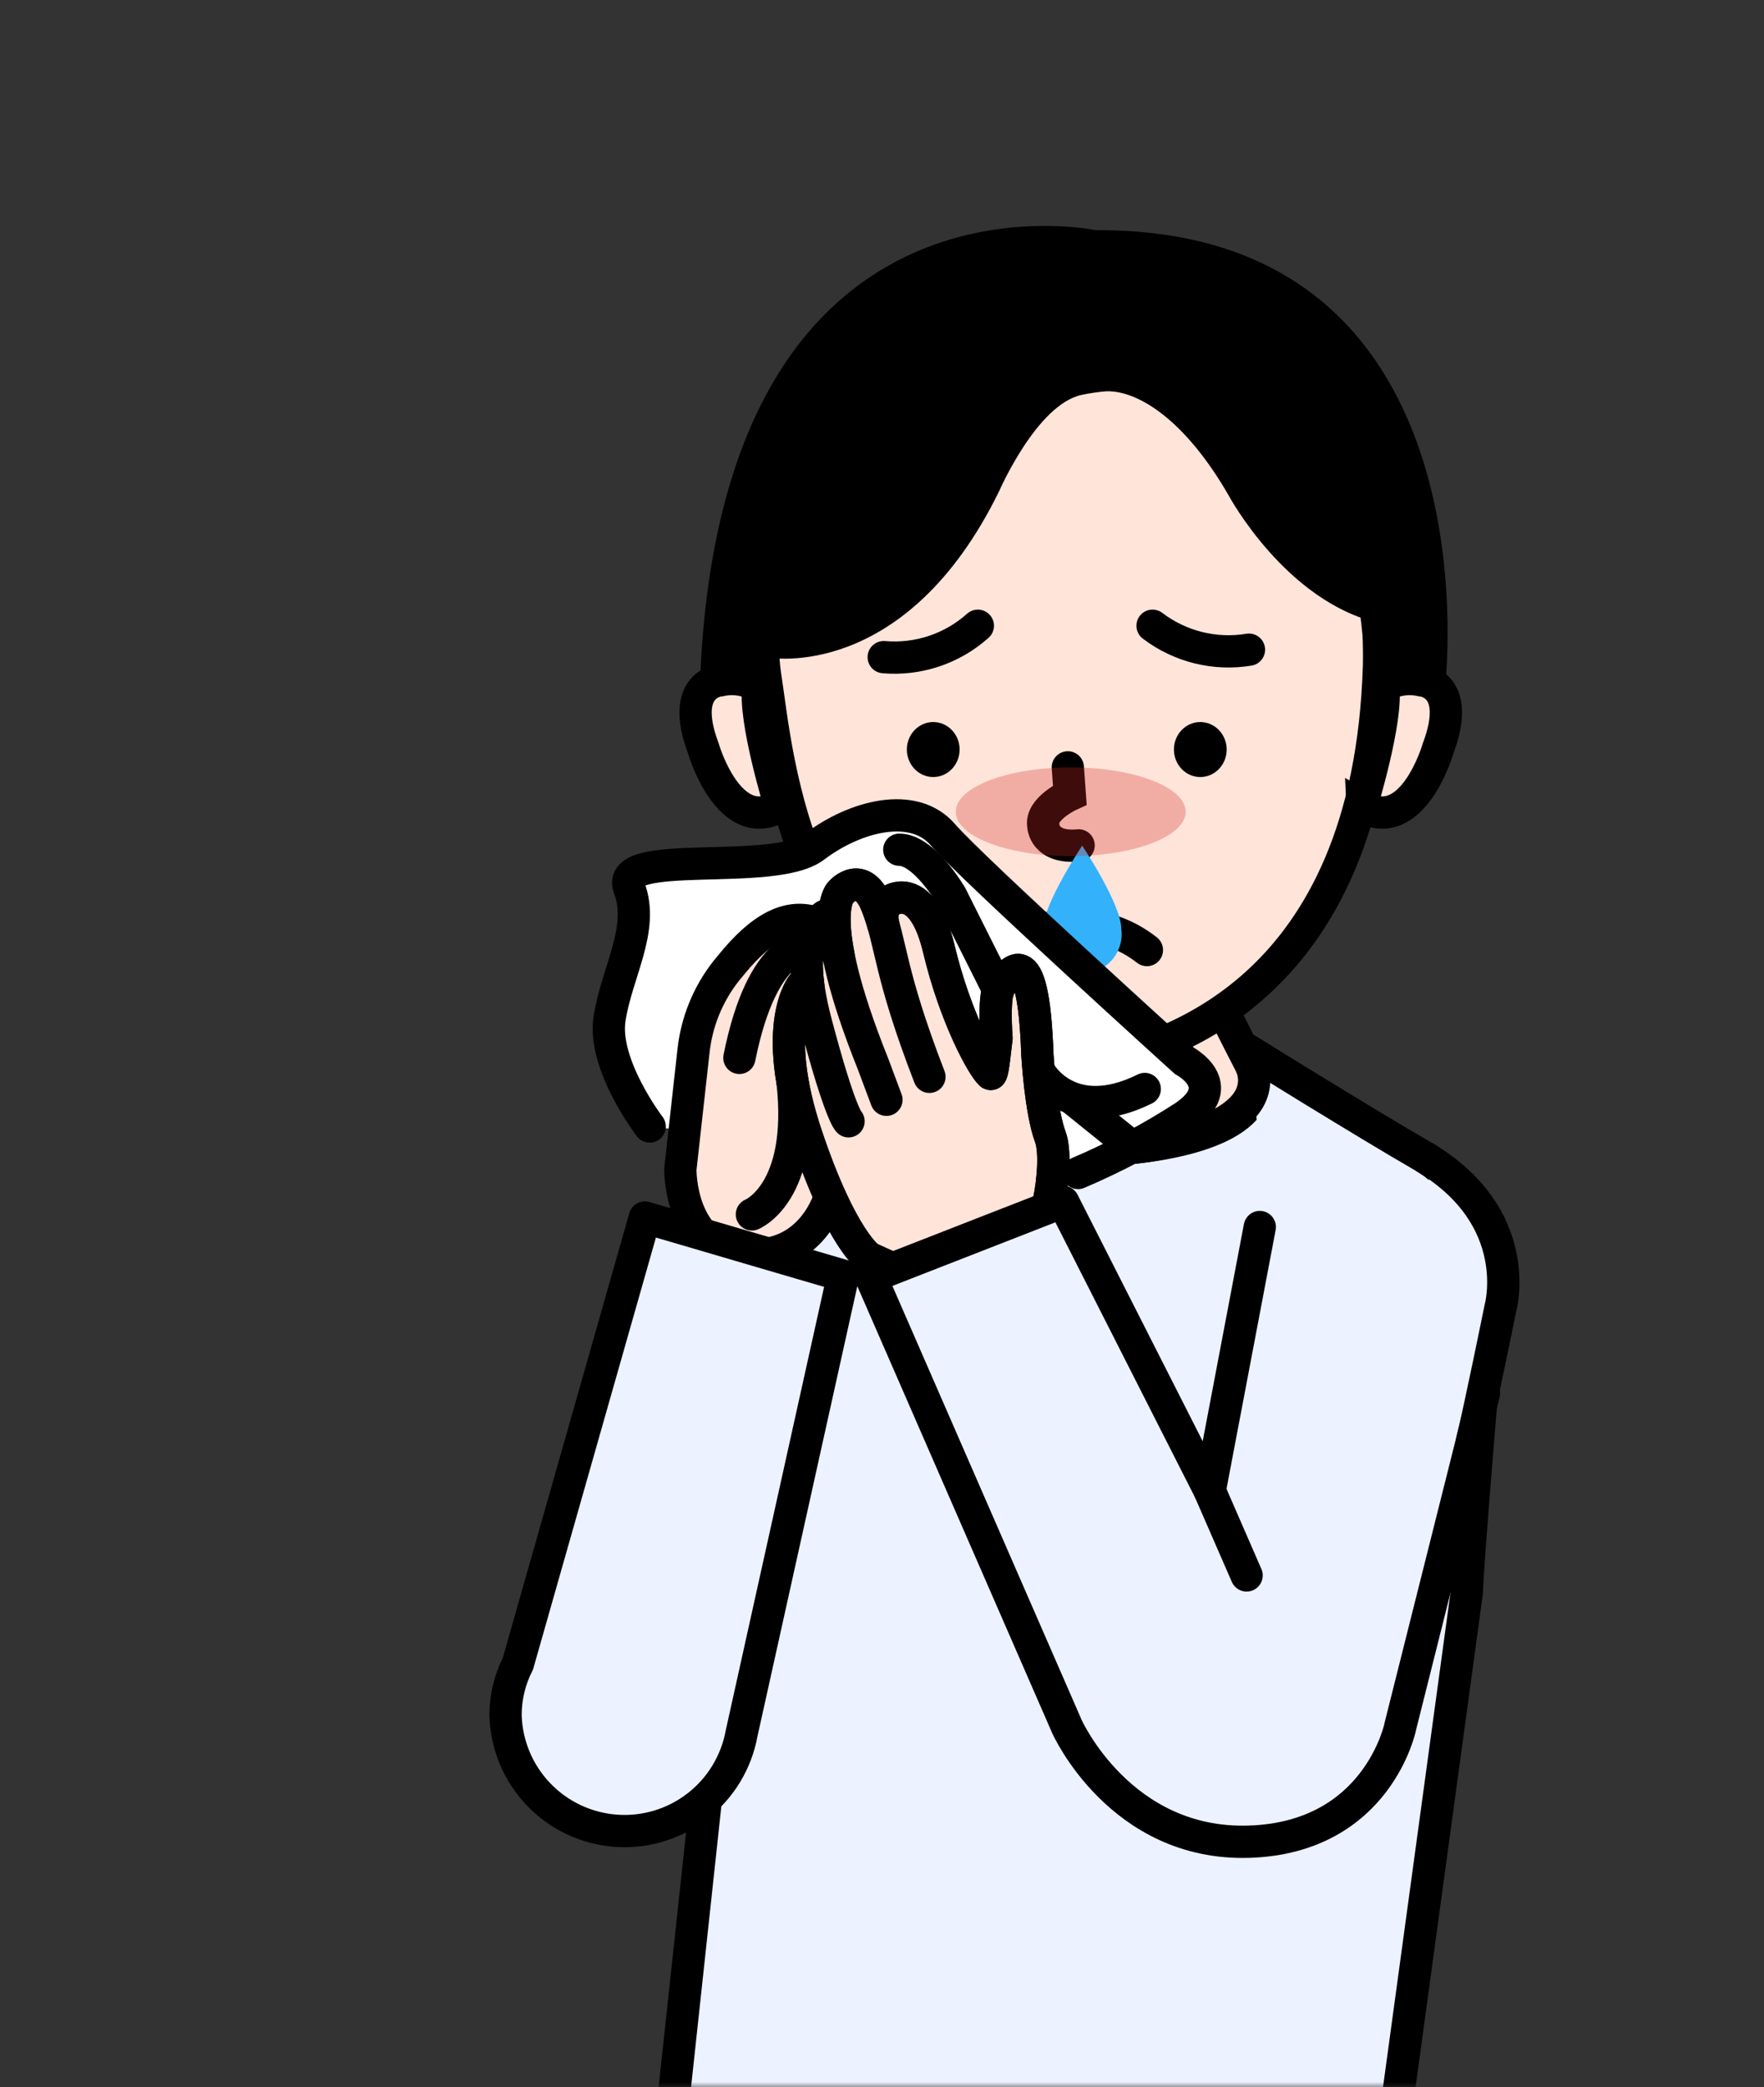 <svg width="164" height="194" viewBox="0 0 164 194" fill="none" xmlns="http://www.w3.org/2000/svg">
<rect x="0" y="0" width="164" height="194" fill="#333333" stroke="none"/>
<mask id="mask0_270:3663" style="mask-type:alpha" maskUnits="userSpaceOnUse" x="41" y="15" width="104" height="179">
<rect x="41" y="15" width="104" height="179" fill="#C4C4C4"/>
</mask>
<g mask="url(#mask0_270:3663)">
<path d="M112.317 90.941C113.489 93.779 119.576 105.288 119.576 105.288L104.587 119.794L85.872 99.121L112.317 90.941Z" fill="#FFE4DA" stroke="black" stroke-width="3" stroke-miterlimit="10"/>
<path fill-rule="evenodd" clip-rule="evenodd" d="M71.159 62.943C72.265 69.995 73.884 94.141 97.005 98.668C98.538 99.043 100.131 99.103 101.688 98.844C108.063 97.495 127.318 92.328 128.207 61.823C128.224 61.266 128.217 59.523 128.16 58.863C127.735 53.94 124.98 34.554 106.659 30.128C106.659 30.128 73.611 21.605 70.987 58.867C70.891 60.227 70.948 61.595 71.159 62.943Z" fill="#FFE4DA" stroke="black" stroke-width="3" stroke-miterlimit="10"/>
<path d="M70.512 63.798C69.449 63.16 68.18 62.958 66.971 63.234C66.971 63.234 63.097 63.451 65.395 69.58C65.395 69.58 67.757 77.756 72.542 74.933C72.542 74.933 70.043 66.803 70.512 63.798Z" fill="#FFE4DA" stroke="black" stroke-width="3" stroke-miterlimit="10"/>
<path d="M128.581 63.798C129.644 63.16 130.913 62.958 132.122 63.234C132.122 63.234 135.995 63.451 133.697 69.58C133.697 69.58 131.336 77.756 126.551 74.933C126.551 74.934 129.049 66.803 128.581 63.798Z" fill="#FFE4DA" stroke="black" stroke-width="3" stroke-miterlimit="10"/>
<path d="M99.276 71.325L99.461 73.896C99.461 73.896 96.677 75.166 96.999 76.769C96.999 76.769 97.07 78.879 100.279 78.575" stroke="black" stroke-width="3" stroke-miterlimit="10" stroke-linecap="round"/>
<path d="M90.91 58.161C89.728 59.219 88.342 60.024 86.837 60.526C85.332 61.028 83.74 61.217 82.159 61.08" stroke="black" stroke-width="3" stroke-miterlimit="10" stroke-linecap="round"/>
<path d="M116.115 60.386C114.549 60.645 112.946 60.582 111.405 60.199C109.864 59.817 108.417 59.123 107.154 58.161" stroke="black" stroke-width="3" stroke-miterlimit="10" stroke-linecap="round"/>
<path d="M92.926 88.503C94.84 86.901 97.246 86.007 99.742 85.971C102.237 85.935 104.669 86.759 106.628 88.304" stroke="black" stroke-width="3" stroke-miterlimit="10" stroke-linecap="round"/>
<path d="M104.247 86.336C104.316 86.854 104.274 87.381 104.123 87.881C103.972 88.381 103.715 88.843 103.371 89.237C103.027 89.63 102.603 89.945 102.127 90.16C101.651 90.376 101.134 90.488 100.612 90.488C100.089 90.488 99.573 90.376 99.097 90.16C98.621 89.945 98.197 89.63 97.852 89.237C97.508 88.843 97.252 88.381 97.101 87.881C96.95 87.381 96.907 86.854 96.976 86.336C96.976 84.043 100.612 78.6 100.612 78.6C100.612 78.6 104.247 84.043 104.247 86.336Z" fill="#34B1FB"/>
<path opacity="0.3" d="M99.546 79.577C105.449 79.577 110.234 77.73 110.234 75.451C110.234 73.172 105.449 71.325 99.546 71.325C93.643 71.325 88.858 73.172 88.858 75.451C88.858 77.73 93.643 79.577 99.546 79.577Z" fill="#D02C25"/>
<path fill-rule="evenodd" clip-rule="evenodd" d="M71.482 61.122C71.482 61.122 84.19 63.452 92.902 45.629C92.902 45.629 96.392 37.602 100.555 36.705C101.316 36.543 102.087 36.431 102.862 36.368C105.846 36.291 110.233 39.086 114.249 46.086C114.249 46.086 119.543 55.932 128.219 57.915C128.219 57.915 129.31 60.307 129.01 61.123C128.71 61.938 129.77 63.107 130.488 63.113C131.207 63.119 134.457 63.705 134.426 63.113C134.395 62.521 138.91 21.201 101.861 21.395C101.861 21.395 67.085 14.01 65.091 63.113L69.879 63.851L71.248 63.532" fill="black"/>
<path d="M130.242 195.584H62.695L63.254 189.254L71.166 118.474L76.574 102.437L120.121 103.507L130.175 111.719L130.242 195.584Z" fill="#ECF2FF"/>
<path d="M60.401 104.705C60.401 104.705 56.02 98.985 56.666 94.706C57.312 90.427 59.949 86.354 58.5 82.533C57.051 78.713 71.911 81.586 75.716 78.702C79.521 75.819 84.947 74.433 87.658 77.581C90.368 80.729 110.126 98.613 110.126 98.613C110.126 98.613 114.389 100.857 110.126 103.766C106.984 105.799 103.673 107.559 100.23 109.024" fill="white"/>
<path d="M60.401 104.705C60.401 104.705 56.02 98.985 56.666 94.706C57.312 90.427 59.949 86.354 58.5 82.533C57.051 78.713 71.911 81.586 75.716 78.702C79.521 75.819 84.947 74.433 87.658 77.581C90.368 80.729 110.126 98.613 110.126 98.613C110.126 98.613 114.389 100.857 110.126 103.766C106.984 105.799 103.673 107.559 100.23 109.024" stroke="black" stroke-width="3" stroke-linecap="round" stroke-linejoin="round"/>
<path d="M73.025 85.692L77.631 86.499L78.887 95.741L80.066 106.131L77.401 111.717L75.001 114.706L73.345 115.887L69.017 116.591L64.864 114.168L63.252 108.689L64.312 101.898L64.764 97.535L66.311 92.024L70.207 87.339L73.025 85.692Z" fill="#FFE4DA"/>
<path d="M97.648 105.669C96.742 103.245 96.447 98.029 96.447 98.029C96.05 86.494 93.755 90.829 93.029 91.515C92.303 92.201 92.647 96.486 92.647 96.486L92.428 98.322C92.21 100.159 92.082 99.792 92.082 99.792C91.356 99.131 88.813 94.592 87.283 88.188C85.793 81.946 82.949 83.632 82.949 83.632C82.949 83.632 81.664 84.139 82.128 85.966C81.963 85.385 81.776 84.816 81.547 84.221C80.174 80.695 78.194 82.902 78.194 82.902C78.194 82.902 76.957 83.875 78.005 89.025L76.847 85.04C76.847 85.04 74.531 86.079 75.099 91.177L74.632 91.523C74.632 91.523 71.505 95.245 74.995 105.603C78.257 115.285 80.797 116.918 80.797 116.918L88.376 120.37C88.376 120.37 92.957 117.947 95.066 116.918C97.175 115.889 98.554 108.098 97.648 105.669Z" fill="#FFE4DA" stroke="black" stroke-width="3" stroke-miterlimit="10"/>
<path d="M76.659 85.692C76.659 85.692 73.528 86.25 75.868 95.099C78.123 103.622 78.889 104.221 78.889 104.221" stroke="black" stroke-width="3" stroke-linecap="round" stroke-linejoin="round"/>
<path d="M82.412 102.221L81.176 98.915C75.575 84.957 78.194 82.9 78.194 82.9C78.194 82.9 80.174 80.696 81.546 84.219C82.919 87.742 82.629 90.317 86.41 100.087" stroke="black" stroke-width="3" stroke-linecap="round" stroke-linejoin="round"/>
<path d="M82.127 85.966C81.663 84.139 82.949 83.632 82.949 83.632C82.949 83.632 85.792 81.943 87.283 88.188C88.813 94.596 91.356 99.135 92.082 99.792C92.082 99.792 92.209 100.16 92.427 98.322L92.646 96.486C92.646 96.486 92.301 92.203 93.029 91.515C93.757 90.828 96.05 86.494 96.447 98.029C96.447 98.029 96.741 103.245 97.648 105.669C98.554 108.094 97.172 115.882 95.065 116.911C92.957 117.941 88.375 120.363 88.375 120.363L80.796 116.911C80.796 116.911 78.257 115.279 74.994 105.596C71.504 95.237 74.631 91.515 74.631 91.515" stroke="black" stroke-width="3" stroke-linecap="round" stroke-linejoin="round"/>
<path d="M69.904 112.873C69.904 112.873 74.837 110.905 73.68 100.538" stroke="black" stroke-width="3" stroke-linecap="round" stroke-linejoin="round"/>
<path d="M77.162 111.194C77.162 111.194 75.579 117.061 69.36 116.62C63.141 116.18 63.252 108.685 63.252 108.685L64.469 97.748C64.755 94.996 65.82 92.383 67.538 90.215C69.345 87.974 72.206 84.665 75.616 85.691" stroke="black" stroke-width="3" stroke-linecap="round" stroke-linejoin="round"/>
<path d="M75.135 87.967C75.135 87.967 70.922 87.453 68.741 98.326" stroke="black" stroke-width="3" stroke-linecap="round" stroke-linejoin="round"/>
<path d="M92.823 92.021L88.427 83.259C88.427 83.259 85.931 78.978 83.608 78.978" stroke="black" stroke-width="3" stroke-linecap="round" stroke-linejoin="round"/>
<path d="M96.703 99.707C96.703 99.707 99.457 104.661 106.429 101.218" stroke="black" stroke-width="3" stroke-linecap="round" stroke-linejoin="round"/>
<path d="M116.391 99.242C118.431 104.861 108.711 106.343 105.373 106.683" stroke="black" stroke-width="3" stroke-linecap="round" stroke-linejoin="round"/>
<path d="M115.896 97.532C115.896 97.532 126.805 104.311 132.487 107.587C138.713 111.177 137.738 121.9 137.849 128.612C137.849 128.612 136.489 144.612 136.369 148.007L129.93 195.191" fill="#ECF2FF"/>
<path d="M115.896 97.532C115.896 97.532 126.805 104.311 132.487 107.587C138.713 111.177 137.738 121.9 137.849 128.612C137.849 128.612 136.489 144.612 136.369 148.007L129.93 195.191" stroke="black" stroke-width="3" stroke-linecap="round" stroke-linejoin="round"/>
<path d="M68.74 138.342L62.692 194.435" stroke="black" stroke-width="3" stroke-linecap="round" stroke-linejoin="round"/>
<path d="M117.123 114.048L112.468 138.561L98.842 111.717L80.969 118.693L97.116 155.715L99.192 160.475C99.192 160.475 104.143 171.557 116.121 171.18C128.1 170.803 130.188 160.475 130.188 160.475H130.183C130.183 160.461 130.191 160.45 130.193 160.437L137.96 129.534" fill="#ECF2FF"/>
<path d="M117.123 114.048L112.468 138.561L98.842 111.717L80.969 118.693L97.116 155.715L99.192 160.475C99.192 160.475 104.143 171.557 116.121 171.18C128.1 170.803 130.188 160.475 130.188 160.475H130.183C130.183 160.461 130.191 160.45 130.193 160.437L137.96 129.534" stroke="black" stroke-width="3" stroke-linecap="round" stroke-linejoin="round"/>
<path d="M78.385 118.567L59.951 113.162L48.147 154.644C47.392 156.124 46.999 157.762 47 159.424C47.073 162.16 48.159 164.772 50.046 166.755C51.933 168.738 54.487 169.951 57.217 170.16C59.946 170.369 62.656 169.559 64.822 167.886C66.989 166.213 68.459 163.797 68.948 161.104L78.385 118.567Z" fill="#ECF2FF" stroke="black" stroke-width="3" stroke-linecap="round" stroke-linejoin="round"/>
<path d="M132.486 107.59C141.875 113.211 139.49 121.603 139.49 121.603C139.49 121.603 137.556 131.14 136.864 133.897" fill="#ECF2FF"/>
<path d="M132.486 107.59C141.875 113.211 139.49 121.603 139.49 121.603C139.49 121.603 137.556 131.14 136.864 133.897" stroke="black" stroke-width="3" stroke-linecap="round" stroke-linejoin="round"/>
<path d="M112.467 138.56L115.897 146.431" stroke="black" stroke-width="3" stroke-linecap="round" stroke-linejoin="round"/>
<path d="M99.625 102.048L105.371 106.681C108.712 106.342 118.361 104.527 116.321 98.91" stroke="black" stroke-width="3" stroke-miterlimit="10"/>
<path d="M86.763 72.223C88.117 72.223 89.215 71.079 89.215 69.667C89.215 68.255 88.117 67.111 86.763 67.111C85.409 67.111 84.311 68.255 84.311 69.667C84.311 71.079 85.409 72.223 86.763 72.223Z" fill="black"/>
<path d="M111.592 72.223C112.946 72.223 114.044 71.079 114.044 69.667C114.044 68.255 112.946 67.111 111.592 67.111C110.238 67.111 109.14 68.255 109.14 69.667C109.14 71.079 110.238 72.223 111.592 72.223Z" fill="black"/>
</g>
</svg>
